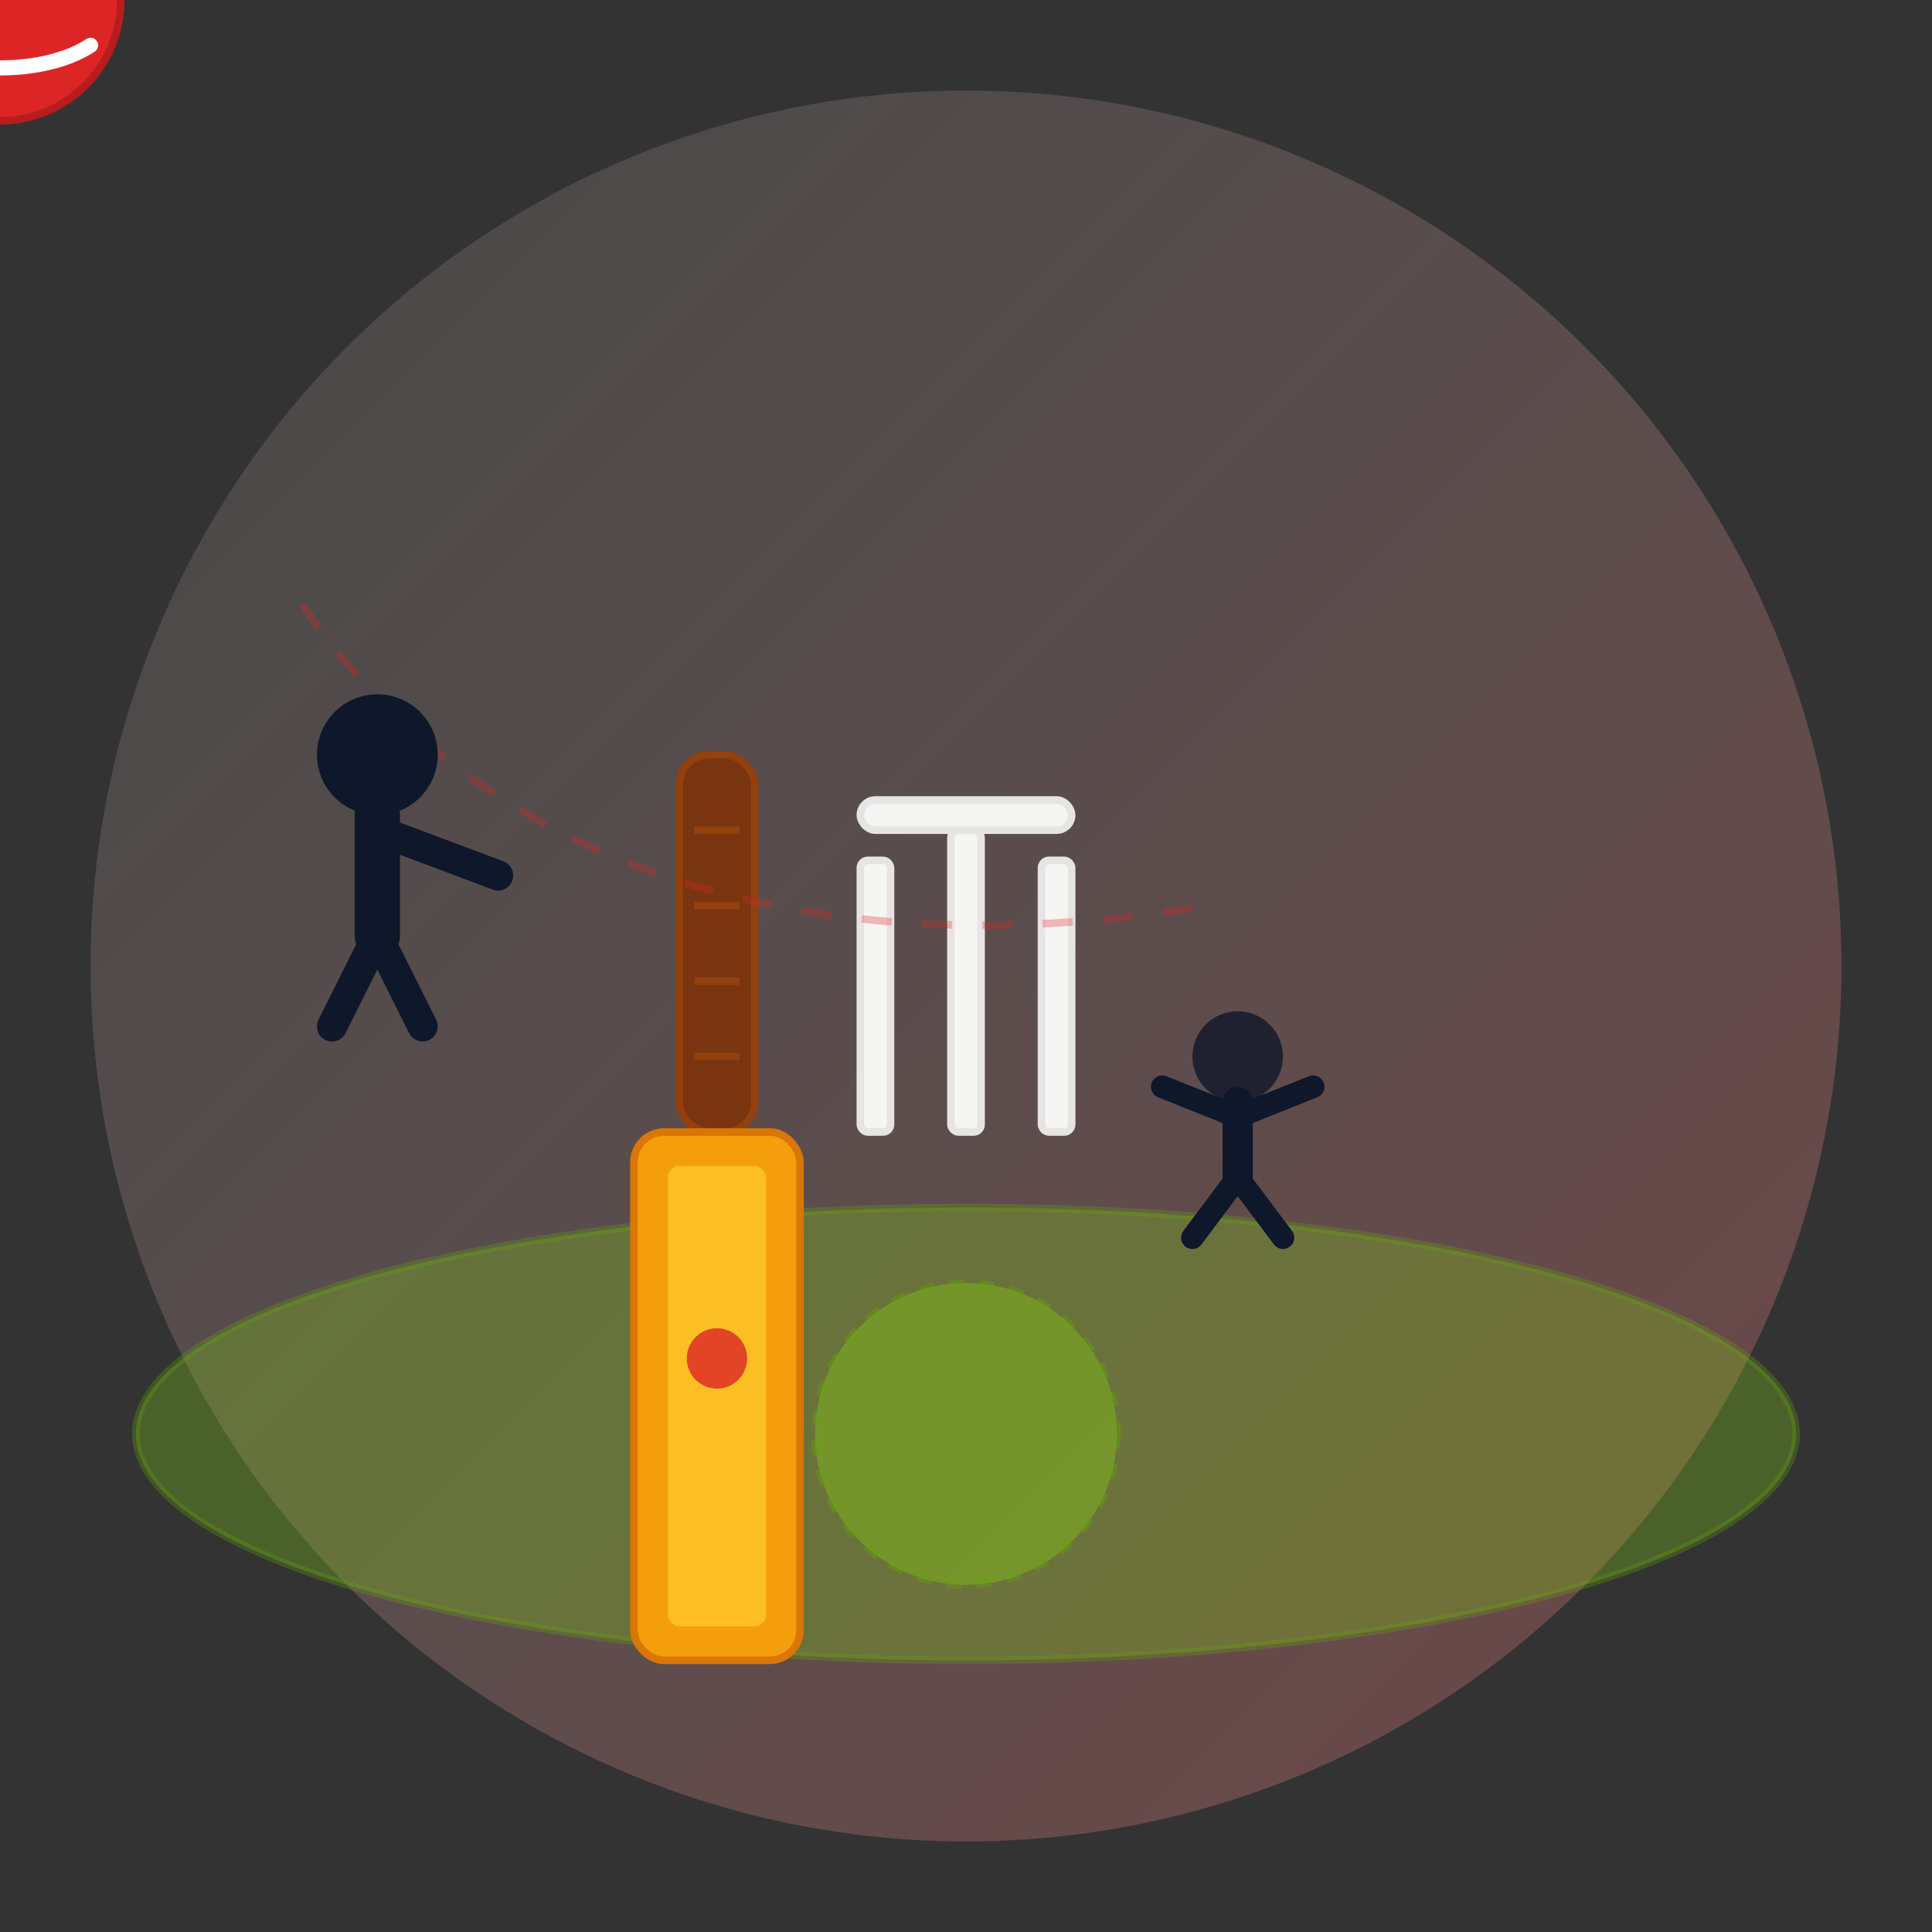 <?xml version="1.0" encoding="UTF-8"?>
<svg width="128px" height="128px" viewBox="0 0 128 128" xmlns="http://www.w3.org/2000/svg">
  <rect x="0" y="0" width="128" height="128" fill="#333333" stroke="none"/>
  <defs>
    <linearGradient id="cricketGradient" x1="0%" y1="0%" x2="100%" y2="100%">
      <stop offset="0%" stop-color="#FEF2F2" stop-opacity="0.1"/>
      <stop offset="100%" stop-color="#F87171" stop-opacity="0.3"/>
    </linearGradient>
  </defs>
  
  <g>
    <!-- Background circle -->
    <circle cx="64" cy="64" r="58" fill="url(#cricketGradient)"/>
    
    <!-- Cricket Field -->
    <ellipse cx="64" cy="95" rx="55" ry="15" fill="#84CC16" opacity="0.3" stroke="#65A30D" stroke-width="0.5"/>
    <circle cx="64" cy="95" r="10" fill="#84CC16" opacity="0.4" stroke="#65A30D" stroke-width="0.5" stroke-dasharray="1,1"/>
    
    <!-- Stumps and bails -->
    <g transform="translate(64, 75)">
      <!-- Middle stump -->
      <rect x="-1" y="-20" width="2" height="20" rx="0.5" fill="#F5F5F4" stroke="#E7E5E4" stroke-width="0.5"/>
      
      <!-- Off stump -->
      <rect x="5" y="-18" width="2" height="18" rx="0.5" fill="#F5F5F4" stroke="#E7E5E4" stroke-width="0.5"/>
      
      <!-- Leg stump -->
      <rect x="-7" y="-18" width="2" height="18" rx="0.5" fill="#F5F5F4" stroke="#E7E5E4" stroke-width="0.5"/>
      
      <!-- Bails -->
      <rect x="-7" y="-22" width="14" height="2" rx="1" ry="1" fill="#F5F5F4" stroke="#E7E5E4" stroke-width="0.5">
        <!-- Bail Animation - slight vibration -->
        <animate 
          attributeName="transform" 
          values="translate(0,0); translate(0,-0.5); translate(0,0)" 
          dur="3s" 
          repeatCount="indefinite"/>
      </rect>
    </g>
    
    <!-- Wicket Keeper -->
    <g transform="translate(82, 70)">
      <!-- Body -->
      <circle cx="0" cy="0" r="3" fill="#0F172A" opacity="0.8"/>
      <path d="M0,3 L0,8" stroke="#0F172A" stroke-width="2" stroke-linecap="round"/>
      
      <!-- Arms in catching position -->
      <path d="M0,4 L-5,2" stroke="#0F172A" stroke-width="1.5" stroke-linecap="round">
        <animate 
          attributeName="d" 
          values="M0,4 L-5,2; M0,4 L-6,1; M0,4 L-5,2" 
          dur="2s" 
          repeatCount="indefinite"/>
      </path>
      <path d="M0,4 L5,2" stroke="#0F172A" stroke-width="1.5" stroke-linecap="round">
        <animate 
          attributeName="d" 
          values="M0,4 L5,2; M0,4 L6,1; M0,4 L5,2" 
          dur="2s" 
          repeatCount="indefinite"/>
      </path>
      
      <!-- Legs -->
      <path d="M0,8 L-3,12" stroke="#0F172A" stroke-width="1.5" stroke-linecap="round"/>
      <path d="M0,8 L3,12" stroke="#0F172A" stroke-width="1.5" stroke-linecap="round"/>
    </g>
    
    <!-- Cricket bat -->
    <g transform="translate(45, 50)">
      <!-- Bat handle -->
      <rect x="0" y="0" width="5" height="25" rx="2" ry="2" fill="#78350F" stroke="#92400E" stroke-width="0.5"/>
      
      <!-- Handle grip lines -->
      <line x1="1" y1="5" x2="4" y2="5" stroke="#92400E" stroke-width="0.5"/>
      <line x1="1" y1="10" x2="4" y2="10" stroke="#92400E" stroke-width="0.5"/>
      <line x1="1" y1="15" x2="4" y2="15" stroke="#92400E" stroke-width="0.5"/>
      <line x1="1" y1="20" x2="4" y2="20" stroke="#92400E" stroke-width="0.5"/>
      
      <!-- Bat blade -->
      <rect x="-3" y="25" width="11" height="35" rx="2" ry="2" fill="#F59E0B" stroke="#D97706" stroke-width="0.5"/>
      
      <!-- Bat face -->
      <rect x="-1" y="27" width="7" height="31" rx="1" ry="1" fill="#FBBF24" stroke="#F59E0B" stroke-width="0.5"/>
      
      <!-- Bat logo -->
      <circle cx="2.5" cy="40" r="2" fill="#DC2626" opacity="0.8"/>
      
      <!-- Bat swing animation -->
      <animateTransform
        attributeName="transform"
        attributeType="XML"
        type="rotate"
        from="-45"
        to="45"
        dur="2s"
        values="-45; 45; -45"
        repeatCount="indefinite"/>
    </g>
    
    <!-- Cricket ball -->
    <g>
      <!-- Ball movement path -->
      <path id="ballPath" d="M20,40 C30,55 50,65 80,60" fill="none" stroke="#DC2626" stroke-width="0.5" stroke-dasharray="2,2" opacity="0.3"/>
      
      <!-- Ball -->
      <circle cx="0" cy="0" r="8" fill="#DC2626" stroke="#B91C1C" stroke-width="0.5">
        <animateMotion
          path="M20,40 C30,55 50,65 80,60"
          dur="3s"
          rotate="auto"
          repeatCount="indefinite"/>
        
        <!-- Ball rotation -->
        <animateTransform
          attributeName="transform"
          attributeType="XML"
          type="rotate"
          from="0"
          to="360"
          dur="0.5s"
          repeatCount="indefinite"
          additive="sum"/>
      </circle>
      
      <!-- Ball seam -->
      <g>
        <path d="M-6,3 C-3,5 3,5 6,3" fill="none" stroke="#FFFFFF" stroke-width="1" stroke-linecap="round">
          <animateMotion
            path="M20,40 C30,55 50,65 80,60"
            dur="3s"
            rotate="auto"
            repeatCount="indefinite"/>
        </path>
        <path d="M-6,-3 C-3,-5 3,-5 6,-3" fill="none" stroke="#FFFFFF" stroke-width="1" stroke-linecap="round">
          <animateMotion
            path="M20,40 C30,55 50,65 80,60"
            dur="3s"
            rotate="auto"
            repeatCount="indefinite"/>
        </path>
      </g>
    </g>
    
    <!-- Batsman (simplified) -->
    <g transform="translate(25, 50)">
      <!-- Body -->
      <circle cx="0" cy="0" r="4" fill="#0F172A"/>
      <path d="M0,4 L0,12" stroke="#0F172A" stroke-width="3" stroke-linecap="round"/>
      
      <!-- Arms -->
      <path d="M0,5 L8,8" stroke="#0F172A" stroke-width="2" stroke-linecap="round">
        <animate 
          attributeName="d" 
          values="M0,5 L8,8; M0,5 L10,5; M0,5 L8,8" 
          dur="2s" 
          repeatCount="indefinite"/>
      </path>
      
      <!-- Legs -->
      <path d="M0,12 L-3,18" stroke="#0F172A" stroke-width="2" stroke-linecap="round">
        <animate 
          attributeName="d" 
          values="M0,12 L-3,18; M0,12 L-2,16; M0,12 L-3,18" 
          dur="2s" 
          repeatCount="indefinite"/>
      </path>
      <path d="M0,12 L3,18" stroke="#0F172A" stroke-width="2" stroke-linecap="round">
        <animate 
          attributeName="d" 
          values="M0,12 L3,18; M0,12 L4,17; M0,12 L3,18" 
          dur="2s" 
          repeatCount="indefinite"/>
      </path>
    </g>
  </g>
</svg> 